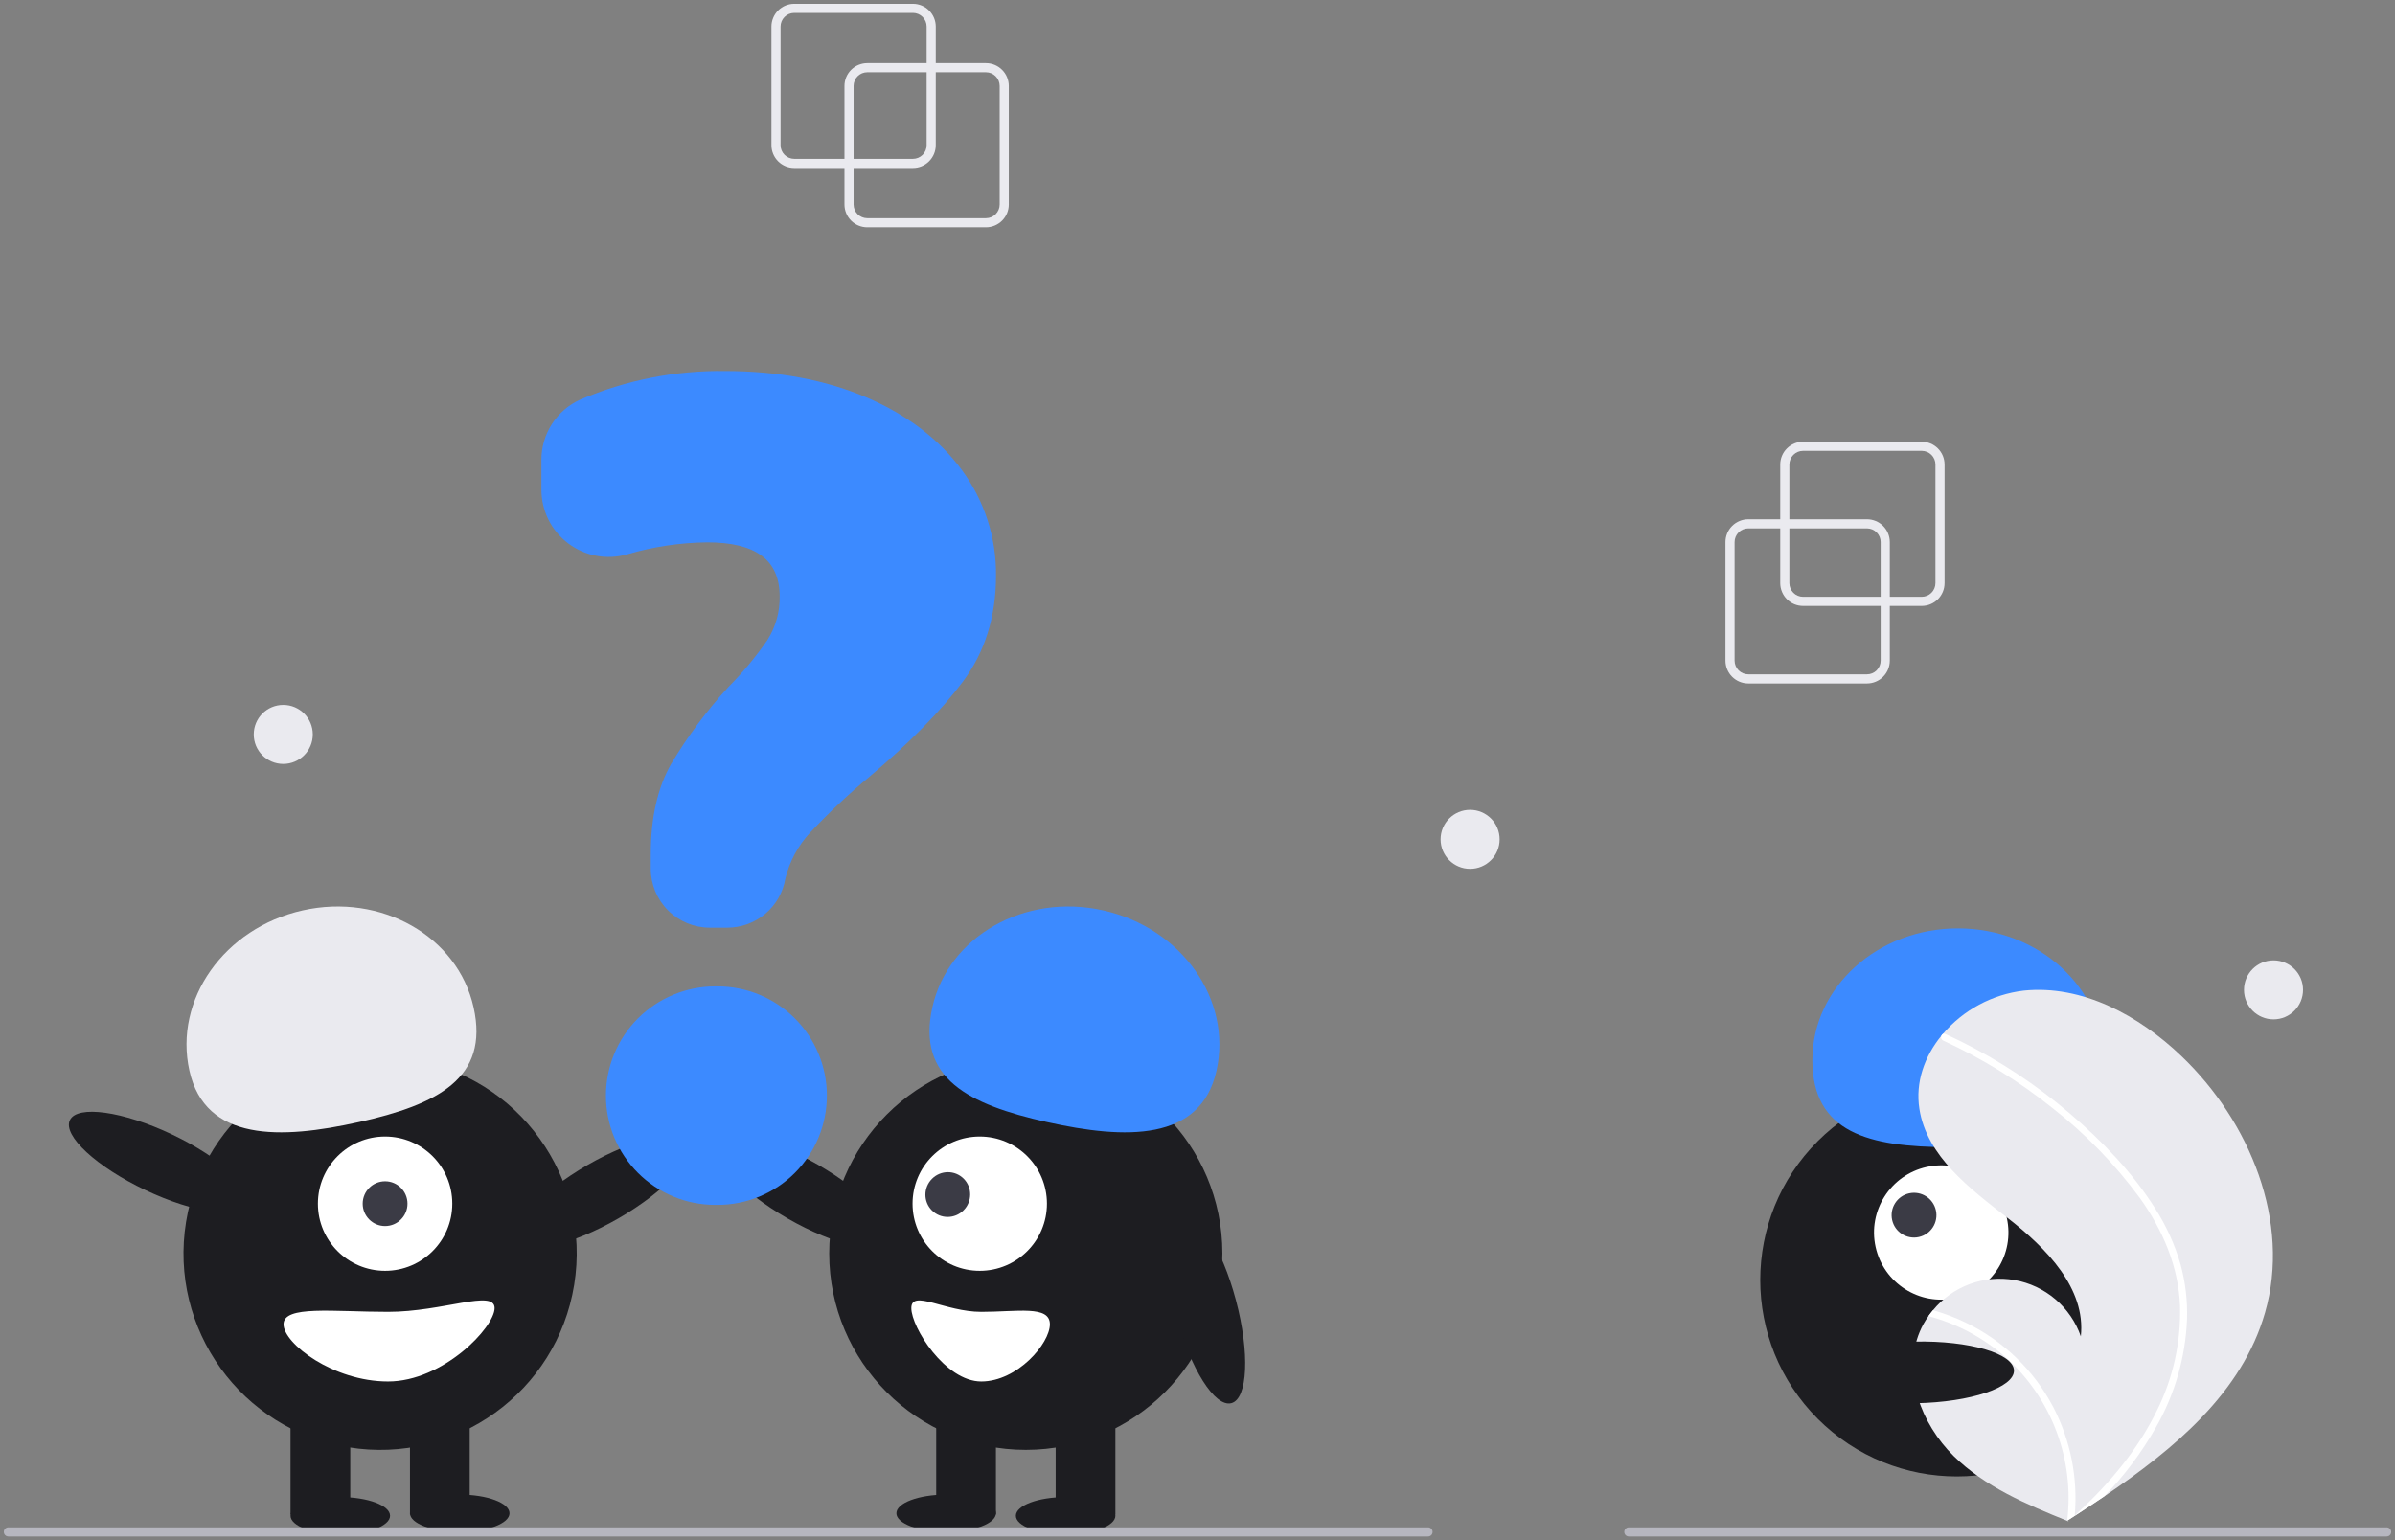 <svg width="314" height="202" viewBox="0 0 314 202" fill="none" xmlns="http://www.w3.org/2000/svg">
<rect x="0" y="0" width="314" height="202" fill="#808080" stroke="none"/>
<g clip-path="url(#clip0)">
<path d="M274.781 186.083C284.846 176.022 284.846 159.709 274.781 149.648C264.715 139.587 248.395 139.587 238.33 149.648C228.264 159.709 228.264 176.022 238.33 186.083C248.395 196.145 264.715 196.145 274.781 186.083Z" fill="#1D1D21"/>
<path d="M256.412 170.236C261.162 169.185 264.16 164.484 263.109 159.736C262.057 154.987 257.354 151.99 252.604 153.041C247.854 154.092 244.856 158.793 245.907 163.541C246.959 168.29 251.662 171.287 256.412 170.236Z" fill="white"/>
<path d="M251.574 162.23C253.158 161.88 254.157 160.313 253.807 158.73C253.456 157.147 251.888 156.148 250.305 156.499C248.722 156.849 247.722 158.416 248.073 159.999C248.423 161.581 249.991 162.581 251.574 162.23Z" fill="#3B3B45"/>
<path d="M255.537 150.448C244.996 150.429 237.596 148.547 237.614 139.001C237.631 129.455 246.191 121.733 256.732 121.752C267.273 121.771 275.804 129.526 275.786 139.072C275.768 148.618 266.078 150.468 255.537 150.448Z" fill="#3C8AFF"/>
<path d="M296.953 172.172C293.93 182.657 285.101 189.996 275.892 196.231C274.606 197.101 273.32 197.952 272.033 198.783C272.025 198.786 272.016 198.795 272.007 198.798C271.945 198.838 271.883 198.878 271.825 198.918C271.56 199.089 271.294 199.26 271.031 199.43L271.175 199.494C271.175 199.494 271.317 199.57 271.162 199.507C271.116 199.487 271.067 199.47 271.021 199.45C265.671 197.294 260.226 194.978 256.126 190.938C251.873 186.742 249.388 180.161 251.691 174.649C251.994 173.927 252.376 173.241 252.831 172.604C253.018 172.337 253.219 172.081 253.428 171.83C254.699 170.281 256.359 169.097 258.239 168.401C260.118 167.705 262.15 167.523 264.123 167.872C266.097 168.221 267.942 169.089 269.469 170.387C270.996 171.685 272.149 173.367 272.81 175.258C273.487 168.961 268.292 163.687 263.294 159.795C258.293 155.905 252.61 151.669 251.643 145.408C251.103 141.924 252.316 138.547 254.523 135.837C254.592 135.755 254.66 135.673 254.73 135.592C257.418 132.436 261.198 130.409 265.316 129.916C272.984 129.119 280.433 133.177 286.003 138.506C294.97 147.081 300.39 160.251 296.953 172.172Z" fill="#EAEAEF"/>
<path d="M282.54 158.459C284.011 160.747 285.141 163.238 285.894 165.853C286.53 168.19 286.813 170.609 286.734 173.03C286.529 178.011 285.13 182.87 282.655 187.198C280.79 190.482 278.518 193.517 275.892 196.231C274.606 197.101 273.32 197.952 272.034 198.783C272.025 198.786 272.016 198.795 272.007 198.799C271.945 198.838 271.883 198.878 271.825 198.918C271.56 199.089 271.294 199.26 271.031 199.43C271.031 199.43 271.318 199.57 271.162 199.507C271.116 199.487 271.067 199.47 271.021 199.451C271.501 195.521 271.031 191.534 269.651 187.823C268.272 184.113 266.023 180.786 263.092 178.124C260.155 175.501 256.639 173.61 252.831 172.604C253.018 172.337 253.219 172.081 253.429 171.83C254.899 172.243 256.33 172.784 257.706 173.448C262.621 175.808 266.647 179.687 269.185 184.511C271.463 188.892 272.444 193.831 272.012 198.749C272.231 198.55 272.451 198.347 272.665 198.145C276.73 194.357 280.341 190.008 282.785 184.99C284.905 180.739 285.947 176.033 285.819 171.286C285.62 166.109 283.556 161.315 280.569 157.141C277.294 152.687 273.426 148.702 269.072 145.297C264.683 141.784 259.881 138.82 254.773 136.473C254.658 136.419 254.568 136.323 254.521 136.205C254.475 136.086 254.476 135.955 254.524 135.837C254.558 135.732 254.632 135.644 254.731 135.592C254.781 135.571 254.836 135.56 254.891 135.563C254.947 135.565 255.001 135.58 255.049 135.606C255.68 135.896 256.306 136.19 256.928 136.497C262.103 139.054 266.94 142.244 271.328 145.993C275.567 149.605 279.558 153.732 282.54 158.459Z" fill="white"/>
<path d="M44.615 201.23C48.219 201.23 51.141 200.135 51.141 198.784C51.141 197.433 48.219 196.338 44.615 196.338C41.012 196.338 38.09 197.433 38.09 198.784C38.09 200.135 41.012 201.23 44.615 201.23Z" fill="#1D1D21"/>
<path d="M60.276 200.904C63.88 200.904 66.801 199.809 66.801 198.458C66.801 197.107 63.88 196.012 60.276 196.012C56.672 196.012 53.751 197.107 53.751 198.458C53.751 199.809 56.672 200.904 60.276 200.904Z" fill="#1D1D21"/>
<path d="M81.066 159.793C87.232 156.24 91.326 151.791 90.21 149.856C89.094 147.921 83.191 149.233 77.025 152.786C70.859 156.339 66.764 160.788 67.88 162.723C68.996 164.658 74.9 163.346 81.066 159.793Z" fill="#1D1D21"/>
<path d="M75.277 168.506C77.557 154.46 68.015 141.227 53.964 138.948C39.913 136.669 26.674 146.207 24.394 160.252C22.114 174.297 31.656 187.53 45.707 189.809C59.758 192.089 72.997 182.551 75.277 168.506Z" fill="#1D1D21"/>
<path d="M45.921 184.598H38.09V198.621H45.921V184.598Z" fill="#1D1D21"/>
<path d="M61.581 184.598H53.751V198.621H61.581V184.598Z" fill="#1D1D21"/>
<path d="M50.488 166.662C55.353 166.662 59.297 162.719 59.297 157.856C59.297 152.993 55.353 149.051 50.488 149.051C45.623 149.051 41.679 152.993 41.679 157.856C41.679 162.719 45.623 166.662 50.488 166.662Z" fill="white"/>
<path d="M50.488 160.791C52.11 160.791 53.424 159.477 53.424 157.856C53.424 156.235 52.11 154.921 50.488 154.921C48.866 154.921 47.552 156.235 47.552 157.856C47.552 159.477 48.866 160.791 50.488 160.791Z" fill="#3B3B45"/>
<path d="M24.834 140.419C22.753 131.103 29.405 121.689 39.693 119.393C49.98 117.096 60.008 122.788 62.089 132.104C64.17 141.42 57.352 144.857 47.064 147.153C36.776 149.449 26.915 149.736 24.834 140.419Z" fill="#EAEAEF"/>
<path d="M32.449 157.944C33.406 155.926 28.969 151.819 22.539 148.77C16.108 145.722 10.118 144.886 9.161 146.904C8.203 148.922 12.64 153.029 19.071 156.078C25.502 159.127 31.491 159.962 32.449 157.944Z" fill="#1D1D21"/>
<path d="M37.175 173.673C37.175 176.195 43.671 181.174 50.878 181.174C58.086 181.174 64.844 174.075 64.844 171.553C64.844 169.032 58.086 172.042 50.878 172.042C43.671 172.042 37.175 171.151 37.175 173.673Z" fill="white"/>
<path d="M139.71 201.23C143.314 201.23 146.235 200.135 146.235 198.784C146.235 197.433 143.314 196.338 139.71 196.338C136.106 196.338 133.185 197.433 133.185 198.784C133.185 200.135 136.106 201.23 139.71 201.23Z" fill="#1D1D21"/>
<path d="M124.049 200.904C127.653 200.904 130.574 199.809 130.574 198.458C130.574 197.107 127.653 196.012 124.049 196.012C120.445 196.012 117.524 197.107 117.524 198.458C117.524 199.809 120.445 200.904 124.049 200.904Z" fill="#1D1D21"/>
<path d="M116.445 162.723C117.561 160.788 113.466 156.339 107.3 152.786C101.134 149.233 95.231 147.921 94.115 149.856C92.999 151.791 97.093 156.24 103.259 159.793C109.425 163.346 115.329 164.658 116.445 162.723Z" fill="#1D1D21"/>
<path d="M134.489 190.142C148.724 190.142 160.264 178.608 160.264 164.379C160.264 150.15 148.724 138.615 134.489 138.615C120.254 138.615 108.715 150.15 108.715 164.379C108.715 178.608 120.254 190.142 134.489 190.142Z" fill="#1D1D21"/>
<path d="M146.235 184.598H138.404V198.621H146.235V184.598Z" fill="#1D1D21"/>
<path d="M130.574 184.598H122.744V198.621H130.574V184.598Z" fill="#1D1D21"/>
<path d="M128.451 166.662C133.316 166.662 137.26 162.719 137.26 157.856C137.26 152.993 133.316 149.051 128.451 149.051C123.586 149.051 119.642 152.993 119.642 157.856C119.642 162.719 123.586 166.662 128.451 166.662Z" fill="white"/>
<path d="M126.328 158.728C127.478 157.579 127.486 155.721 126.344 154.579C125.203 153.437 123.345 153.443 122.195 154.592C121.044 155.741 121.037 157.598 122.178 158.74C123.319 159.882 125.177 159.877 126.328 158.728Z" fill="#3B3B45"/>
<path d="M137.261 147.153C126.973 144.857 120.155 141.421 122.237 132.104C124.318 122.788 134.345 117.096 144.632 119.393C154.92 121.689 161.573 131.103 159.491 140.419C157.41 149.736 147.549 149.449 137.261 147.153Z" fill="#3C8AFF"/>
<path d="M161.442 184.017C163.602 183.444 163.871 177.405 162.044 170.529C160.217 163.653 156.985 158.544 154.826 159.117C152.666 159.69 152.397 165.729 154.224 172.605C156.051 179.481 159.283 184.591 161.442 184.017Z" fill="#1D1D21"/>
<path d="M128.65 172.043C123.918 172.043 119.481 169.032 119.481 171.554C119.481 174.075 123.918 181.174 128.65 181.174C133.382 181.174 137.646 176.195 137.646 173.673C137.646 171.152 133.382 172.043 128.65 172.043Z" fill="white"/>
<path d="M95.34 121.662H93.052C91.001 121.659 89.035 120.844 87.585 119.395C86.135 117.946 85.32 115.981 85.317 113.931V112.01C85.317 107.253 86.219 103.269 87.998 100.17C90.154 96.566 92.668 93.188 95.504 90.089C97.387 88.197 99.095 86.139 100.608 83.94C101.693 82.232 102.254 80.243 102.22 78.22C102.22 73.447 99.109 71.127 92.71 71.127C89.16 71.167 85.632 71.697 82.227 72.7C80.914 73.075 79.532 73.14 78.189 72.89C76.847 72.64 75.581 72.082 74.49 71.26C73.4 70.437 72.516 69.374 71.907 68.152C71.298 66.93 70.981 65.583 70.981 64.218V60.33C70.973 58.656 71.451 57.016 72.358 55.608C73.264 54.201 74.559 53.086 76.087 52.4C82.101 49.834 88.586 48.559 95.124 48.656C101.973 48.656 108.156 49.806 113.501 52.074C118.856 54.347 123.087 57.551 126.076 61.6C129.056 65.619 130.64 70.502 130.586 75.505C130.586 80.877 129.119 85.555 126.225 89.411C123.363 93.228 119.261 97.406 114.031 101.83C111.276 104.121 108.664 106.579 106.213 109.192C104.629 110.897 103.51 112.98 102.962 115.241C102.657 117.04 101.724 118.672 100.328 119.847C98.933 121.023 97.165 121.666 95.34 121.662Z" fill="#3C8AFF"/>
<path d="M94.068 158.016H93.766C89.966 158.014 86.323 156.503 83.636 153.816C80.95 151.13 79.441 147.487 79.441 143.688C79.441 139.89 80.95 136.247 83.636 133.56C86.323 130.873 89.966 129.363 93.766 129.36H94.068C95.951 129.359 97.816 129.729 99.556 130.448C101.296 131.168 102.878 132.223 104.21 133.554C105.542 134.884 106.598 136.464 107.319 138.203C108.04 139.942 108.411 141.806 108.411 143.688C108.411 145.571 108.04 147.435 107.319 149.174C106.598 150.912 105.542 152.492 104.21 153.823C102.878 155.154 101.296 156.209 99.556 156.928C97.816 157.648 95.951 158.017 94.068 158.016Z" fill="#3C8AFF"/>
<path d="M187.223 201.5H1.098C0.94 201.5 0.788 201.437 0.675 201.325C0.563 201.212 0.5 201.06 0.5 200.902C0.5 200.743 0.563 200.591 0.675 200.479C0.788 200.367 0.94 200.303 1.098 200.303H187.223C187.381 200.303 187.534 200.367 187.646 200.479C187.758 200.591 187.821 200.743 187.821 200.902C187.821 201.06 187.758 201.212 187.646 201.325C187.534 201.437 187.381 201.5 187.223 201.5Z" fill="#B6B6BF"/>
<path d="M312.902 201.5H213.556C213.397 201.5 213.245 201.437 213.132 201.325C213.02 201.212 212.957 201.06 212.957 200.902C212.957 200.743 213.02 200.591 213.132 200.479C213.245 200.367 213.397 200.303 213.556 200.303H312.902C313.06 200.303 313.213 200.367 313.325 200.479C313.437 200.591 313.5 200.743 313.5 200.902C313.5 201.06 313.437 201.212 313.325 201.325C313.213 201.437 313.06 201.5 312.902 201.5Z" fill="#B6B6BF"/>
<path d="M251.242 184.026C258.358 183.887 264.091 181.964 264.047 179.731C264.004 177.498 258.2 175.801 251.084 175.94C243.967 176.079 238.234 178.002 238.278 180.235C238.322 182.468 244.126 184.165 251.242 184.026Z" fill="#1D1D21"/>
<path d="M244.772 89.634H229.212C228.419 89.633 227.658 89.317 227.097 88.757C226.536 88.196 226.221 87.436 226.22 86.643V71.089C226.221 70.296 226.536 69.536 227.097 68.975C227.658 68.415 228.419 68.099 229.212 68.098H244.772C245.566 68.099 246.326 68.415 246.887 68.975C247.448 69.536 247.764 70.296 247.765 71.089V86.643C247.764 87.436 247.448 88.196 246.887 88.757C246.326 89.317 245.566 89.633 244.772 89.634ZM229.212 69.295C228.736 69.295 228.28 69.484 227.943 69.821C227.607 70.157 227.417 70.613 227.417 71.089V86.643C227.417 87.119 227.607 87.575 227.943 87.911C228.28 88.248 228.736 88.437 229.212 88.437H244.772C245.248 88.437 245.705 88.248 246.041 87.911C246.378 87.575 246.567 87.119 246.568 86.643V71.089C246.567 70.613 246.378 70.157 246.041 69.821C245.705 69.484 245.248 69.295 244.772 69.295H229.212Z" fill="#EAEAEF"/>
<path d="M251.954 79.464H236.394C235.6 79.463 234.84 79.148 234.279 78.587C233.718 78.026 233.402 77.266 233.401 76.473V60.919C233.402 60.127 233.718 59.366 234.279 58.806C234.84 58.245 235.6 57.929 236.394 57.928H251.954C252.747 57.929 253.508 58.245 254.069 58.806C254.63 59.366 254.945 60.127 254.946 60.919V76.473C254.945 77.266 254.63 78.026 254.069 78.587C253.508 79.148 252.747 79.463 251.954 79.464ZM236.394 59.125C235.918 59.125 235.461 59.315 235.125 59.651C234.788 59.988 234.599 60.444 234.598 60.919V76.473C234.599 76.949 234.788 77.405 235.125 77.742C235.461 78.078 235.918 78.267 236.394 78.268H251.954C252.43 78.267 252.886 78.078 253.223 77.742C253.56 77.405 253.749 76.949 253.749 76.473V60.919C253.749 60.444 253.56 59.988 253.223 59.651C252.886 59.315 252.43 59.125 251.954 59.125H236.394Z" fill="#EAEAEF"/>
<path d="M129.267 29.813H113.707C112.914 29.812 112.153 29.496 111.592 28.936C111.031 28.375 110.716 27.614 110.715 26.822V11.268C110.716 10.475 111.031 9.715 111.592 9.154C112.153 8.593 112.914 8.278 113.707 8.277H129.267C130.061 8.278 130.821 8.593 131.382 9.154C131.943 9.715 132.259 10.475 132.26 11.268V26.822C132.259 27.614 131.943 28.375 131.382 28.936C130.821 29.496 130.061 29.812 129.267 29.813ZM113.707 9.473C113.231 9.474 112.775 9.663 112.438 9.999C112.102 10.336 111.912 10.792 111.912 11.268V26.822C111.912 27.297 112.102 27.753 112.438 28.09C112.775 28.426 113.231 28.616 113.707 28.616H129.267C129.743 28.616 130.2 28.426 130.536 28.09C130.873 27.753 131.062 27.297 131.063 26.822V11.268C131.062 10.792 130.873 10.336 130.536 9.999C130.2 9.663 129.743 9.474 129.267 9.473H113.707Z" fill="#EAEAEF"/>
<path d="M119.692 22.036H104.132C103.339 22.035 102.578 21.719 102.017 21.159C101.456 20.598 101.141 19.838 101.14 19.045V3.491C101.141 2.698 101.456 1.938 102.017 1.377C102.578 0.816 103.339 0.501 104.132 0.5H119.692C120.486 0.501 121.246 0.816 121.807 1.377C122.368 1.938 122.684 2.698 122.685 3.491V19.045C122.684 19.838 122.368 20.598 121.807 21.159C121.246 21.719 120.486 22.035 119.692 22.036ZM104.132 1.696C103.656 1.697 103.2 1.886 102.863 2.223C102.526 2.559 102.337 3.015 102.337 3.491V19.045C102.337 19.52 102.526 19.977 102.863 20.313C103.2 20.649 103.656 20.839 104.132 20.839H119.692C120.168 20.839 120.625 20.649 120.961 20.313C121.298 19.977 121.487 19.52 121.488 19.045V3.491C121.487 3.015 121.298 2.559 120.961 2.223C120.625 1.886 120.168 1.697 119.692 1.696H104.132Z" fill="#EAEAEF"/>
<path d="M192.741 113.944C194.878 113.944 196.611 112.212 196.611 110.075C196.611 107.939 194.878 106.207 192.741 106.207C190.603 106.207 188.871 107.939 188.871 110.075C188.871 112.212 190.603 113.944 192.741 113.944Z" fill="#EAEAEF"/>
<path d="M37.139 100.185C39.276 100.185 41.009 98.453 41.009 96.316C41.009 94.18 39.276 92.448 37.139 92.448C35.001 92.448 33.269 94.18 33.269 96.316C33.269 98.453 35.001 100.185 37.139 100.185Z" fill="#EAEAEF"/>
<path d="M298.072 133.685C300.209 133.685 301.942 131.953 301.942 129.816C301.942 127.68 300.209 125.948 298.072 125.948C295.934 125.948 294.202 127.68 294.202 129.816C294.202 131.953 295.934 133.685 298.072 133.685Z" fill="#EAEAEF"/>
</g>
<defs>
<clipPath id="clip0">
<rect width="313" height="201" fill="white" transform="translate(0.5 0.5)"/>
</clipPath>
</defs>
</svg>
